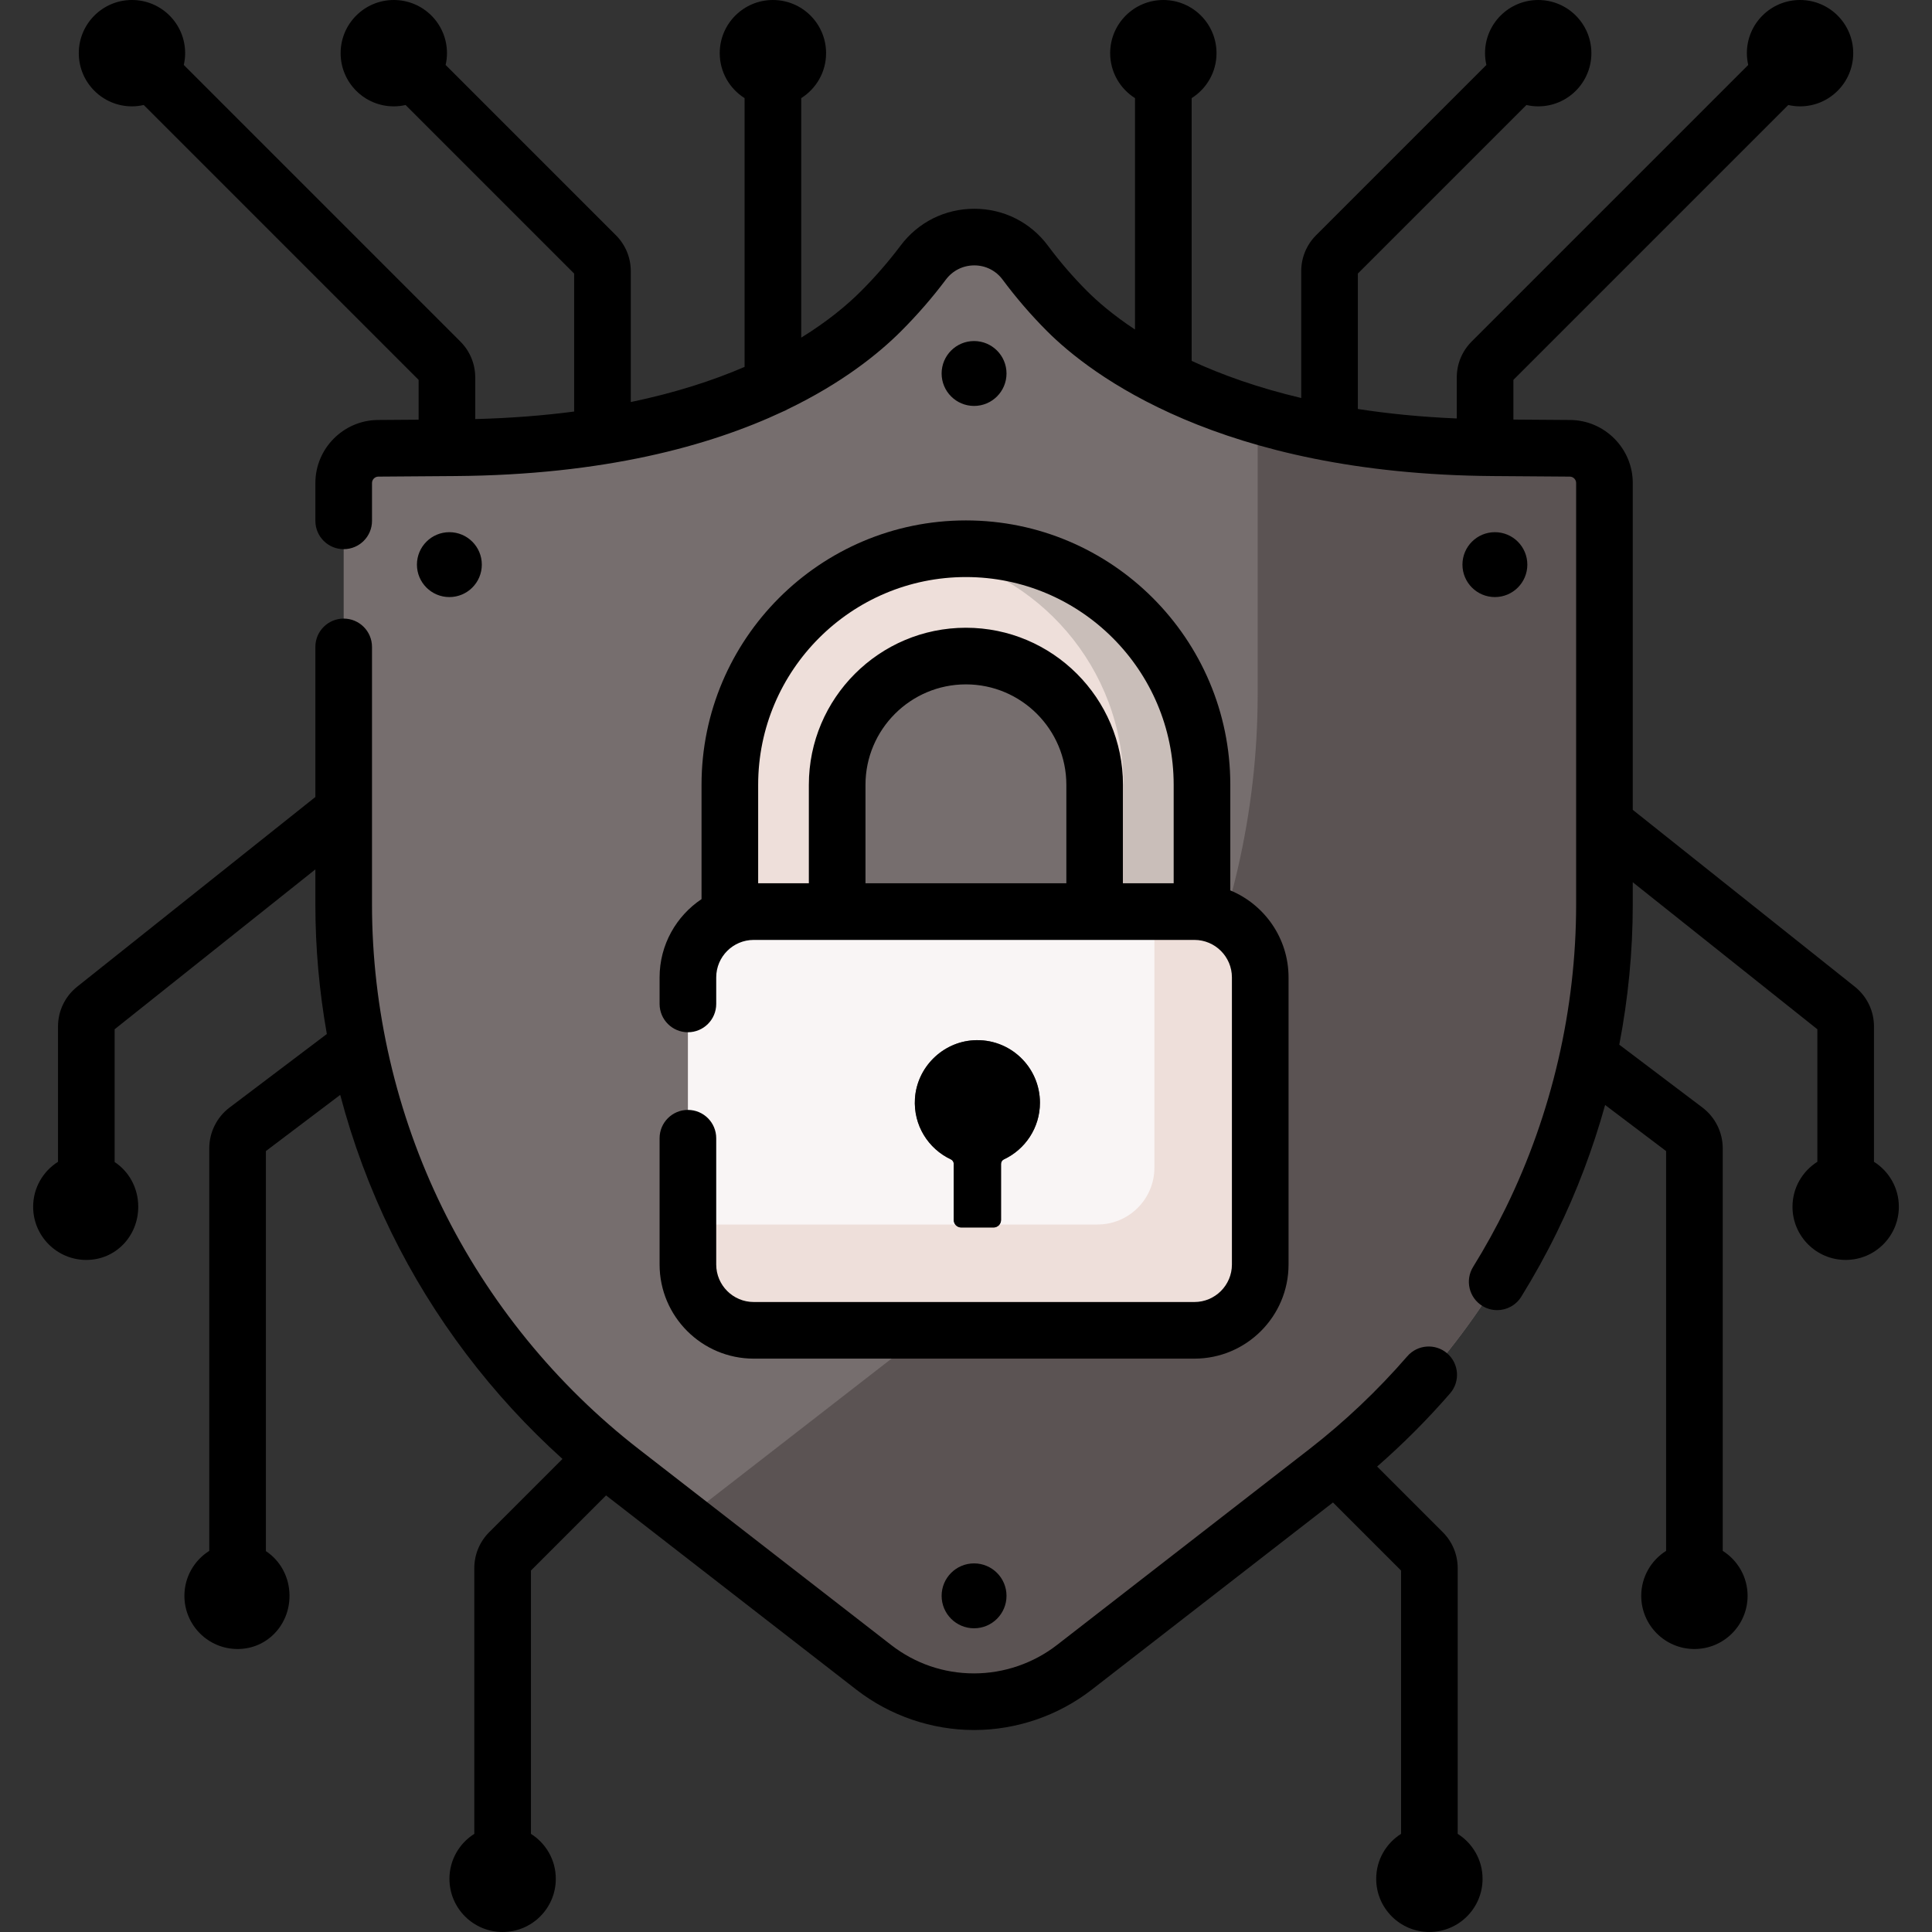 <svg id="Capa_1" enable-background="new 0 0 512 512" height="512" viewBox="0 0 512 512" width="512" xmlns="http://www.w3.org/2000/svg"><rect x="0" y="0" width="512" height="512" fill="#333333" stroke="none"/><g><g><g><path d="m152.592 72.937h.01z" fill="#9bd069"/></g><g><path d="m111.373 101.109h.01z" fill="#9bd069"/></g></g><g><g><path d="m442.128 305.495h.011z" fill="#9bd069"/></g></g><g><g><path d="m371.735 416.654h.011z" fill="#9bd069"/></g></g><g><g><g><g><path d="m258.138 450.971c-9.378 0-18.753-3.035-26.579-9.108l-66.896-51.919c-22.777-17.679-41.519-40.709-54.2-66.602s-19.383-54.82-19.383-83.652v-111.687c0-5.054 4.078-9.161 9.131-9.198l20.334-.148c57.903-.42 94.034-17.293 112.923-36.183 4.414-4.414 8.111-8.778 11.187-12.874 6.778-9.029 20.326-9.039 27.061.022 3.08 4.143 6.753 8.516 11.089 12.851 18.113 18.113 55.021 35.763 112.924 36.184l20.334.148c5.054.037 9.131 4.144 9.131 9.198v111.687c0 28.832-6.703 57.758-19.383 83.652-12.681 25.894-31.423 48.925-54.2 66.602l-66.895 51.918c-7.823 6.072-17.202 9.109-26.578 9.109z" fill="#766e6e"/></g></g><g><path d="m416.064 118.805-20.334-.148c-24.529-.178-45.275-3.455-62.436-8.542v73.977c0 31.157-7.243 62.417-20.946 90.398-13.704 27.982-33.957 52.87-58.571 71.974l-72.29 56.105c-.094.073-.19.139-.284.211l50.357 39.083c7.825 6.073 17.2 9.108 26.579 9.108 9.376 0 18.755-3.037 26.579-9.109l66.895-51.918c22.777-17.678 41.519-40.708 54.2-66.602 12.68-25.893 19.383-54.82 19.383-83.652v-111.687c-.001-5.054-4.078-9.161-9.132-9.198z" fill="#5b5353"/></g></g><g><path d="" style="fill:none;stroke:#c9beb9;stroke-width:15;stroke-linecap:round;stroke-linejoin:round;stroke-miterlimit:10"/></g></g><g><g><g><path d="m304.319 273.056c-7.854 0-14.221-6.367-14.221-14.221v-50.852c0-18.813-15.306-34.12-34.12-34.12s-34.12 15.306-34.12 34.12v50.852c0 7.854-6.367 14.221-14.221 14.221s-14.221-6.367-14.221-14.221v-50.852c0-34.497 28.066-62.562 62.562-62.562s62.562 28.066 62.562 62.562v50.852c0 7.854-6.367 14.221-14.221 14.221z" fill="#eedfda"/></g></g><g><g><path d="m255.978 145.421c-3.545 0-7.017.312-10.402.881 29.561 4.97 52.16 30.729 52.16 61.681v50.852c0 3.742-1.456 7.136-3.819 9.675 2.596 2.791 6.29 4.547 10.402 4.547 7.854 0 14.221-6.367 14.221-14.221v-50.852c0-34.498-28.066-62.563-62.562-62.563z" fill="#c9beb9"/></g></g><g><path d="m316.545 352.55h-116.814c-9.626 0-17.429-7.803-17.429-17.429v-76.107c0-9.626 7.803-17.429 17.429-17.429h116.814c9.626 0 17.429 7.803 17.429 17.429v76.107c.001 9.625-7.803 17.429-17.429 17.429z" fill="#f9f5f5"/></g><g><path d="m318.894 241.583h-12.964v67.842c0 8.329-6.752 15.081-15.081 15.081h-108.548v12.964c0 8.329 6.752 15.081 15.081 15.081h121.512c8.329 0 15.081-6.752 15.081-15.081v-80.805c0-8.33-6.752-15.082-15.081-15.082z" fill="#eedfda"/></g><g><path d="m275.596 292.232c0-9.509-8.004-17.148-17.643-16.547-8.241.514-14.952 7.21-15.483 15.449-.458 7.101 3.559 13.317 9.504 16.109.466.219.776.673.776 1.188v14.888c0 1.091.885 1.976 1.976 1.976h8.58c1.091 0 1.976-.885 1.976-1.976v-14.856c0-.511.284-.989.747-1.206 5.651-2.642 9.567-8.374 9.567-15.025z" fill="#5b5353"/></g></g><g><path d="m496.626 307.889v-35.848c0-4.136-1.856-7.986-5.092-10.566l-58.834-46.858v-86.614c0-9.144-7.439-16.637-16.581-16.702l-15.053-.109v-10.522l72.843-72.843c1.005.228 2.047.359 3.121.359 7.783 0 14.093-6.31 14.093-14.093 0-7.784-6.31-14.093-14.093-14.093s-14.093 6.309-14.093 14.093c0 1.074.131 2.115.358 3.12l-73.282 73.283c-2.551 2.552-3.956 5.944-3.956 9.551v10.852c-9.521-.403-18.242-1.279-26.212-2.513v-35.888l44.673-44.671c1.005.228 2.047.359 3.121.359 7.783 0 14.093-6.31 14.093-14.093s-6.31-14.093-14.093-14.093-14.093 6.309-14.093 14.093c0 1.074.131 2.115.358 3.121l-45.115 45.115c-2.549 2.551-3.953 5.943-3.953 9.55v33.596c-11.541-2.727-21.14-6.187-29.037-9.839v-69.63c3.954-2.496 6.588-6.892 6.588-11.914.002-7.783-6.308-14.092-14.091-14.092s-14.093 6.309-14.093 14.093c0 5.021 2.634 9.418 6.588 11.914v61.328c-5.868-3.878-10.008-7.496-12.678-10.167-3.715-3.714-7.204-7.758-10.373-12.022-4.626-6.223-11.728-9.803-19.484-9.821-.02 0-.039 0-.06 0-7.757 0-14.878 3.559-19.541 9.771-3.161 4.209-6.69 8.27-10.492 12.072-3.622 3.622-8.779 7.961-15.832 12.308v-63.47c3.954-2.496 6.588-6.892 6.588-11.914.001-7.783-6.308-14.092-14.092-14.092-7.783 0-14.093 6.309-14.093 14.093 0 5.021 2.634 9.418 6.588 11.914v71.225c-8.325 3.587-18.289 6.851-30.16 9.316v-34.67c0-3.608-1.405-6.999-3.956-9.552l-45.112-45.111c.228-1.005.359-2.047.359-3.121 0-7.783-6.31-14.093-14.093-14.093s-14.093 6.309-14.093 14.093c0 7.783 6.31 14.093 14.093 14.093 1.074 0 2.116-.131 3.121-.359l44.672 44.672v36.563c-8.007 1.05-16.72 1.752-26.212 1.997v-11.012c0-3.608-1.405-7-3.956-9.551l-73.281-73.283c.228-1.005.359-2.047.359-3.121 0-7.784-6.31-14.093-14.093-14.093s-14.093 6.309-14.093 14.093c0 7.783 6.31 14.093 14.093 14.093 1.074 0 2.116-.131 3.121-.359l72.843 72.843v10.553l-10.775.078c-9.143.065-16.582 7.558-16.582 16.702v10.029c0 4.145 3.36 7.504 7.504 7.504s7.504-3.359 7.504-7.504v-10.029c0-.927.754-1.687 1.681-1.693l20.335-.148c39.371-.287 67.391-7.941 86.882-17.095.418-.159.817-.353 1.196-.58 14.455-6.961 24.094-14.704 30.097-20.707 4.3-4.3 8.297-8.901 11.881-13.674 1.801-2.399 4.548-3.774 7.54-3.774h.023c2.975.007 5.701 1.38 7.474 3.766 3.603 4.849 7.575 9.451 11.805 13.682 11.365 11.364 45.63 37.854 118.176 38.382l20.335.148c.926.007 1.681.766 1.681 1.693v111.687c0 27.694-6.438 55.479-18.619 80.352-2.611 5.332-5.532 10.615-8.682 15.699-2.183 3.523-1.097 8.148 2.426 10.331 1.231.763 2.596 1.127 3.946 1.127 2.511 0 4.966-1.261 6.386-3.553 3.411-5.505 6.576-11.226 9.404-17.003 5.303-10.829 9.582-22.173 12.824-33.81l16.157 12.213v105.954c-3.954 2.496-6.588 6.892-6.588 11.913 0 7.783 6.309 14.093 14.093 14.093 7.783 0 14.093-6.31 14.093-14.093 0-5.022-2.635-9.418-6.589-11.914v-106.701c0-4.209-2.004-8.237-5.363-10.776l-22.05-16.668c2.351-12.251 3.571-24.715 3.571-37.165v-5.886l48.917 38.961v35.125c-3.954 2.496-6.588 6.892-6.588 11.914 0 7.783 6.309 14.093 14.093 14.093 7.783 0 14.093-6.31 14.093-14.093 0-5.022-2.635-9.418-6.589-11.914z"/><path d="m386.305 485.994v-70.402c0-3.608-1.405-6.999-3.956-9.552l-17.391-17.391c6.855-5.991 13.335-12.477 19.333-19.392 2.715-3.131 2.378-7.871-.752-10.586-3.13-2.714-7.87-2.378-10.586.752-7.851 9.053-16.578 17.327-25.94 24.593l-66.896 51.919c-6.259 4.857-14.064 7.533-21.978 7.533-8.028 0-15.628-2.605-21.978-7.533l-66.896-51.919c-21.879-16.982-39.881-39.104-52.061-63.975s-18.619-52.656-18.619-80.351v-68.252c0-4.145-3.36-7.504-7.504-7.504s-7.504 3.359-7.504 7.504v39.774l-63.11 50.264c-3.237 2.578-5.093 6.429-5.093 10.566v35.848c-3.954 2.496-6.588 6.892-6.588 11.914 0 7.783 6.31 14.093 14.093 14.093s13.759-6.31 13.759-14.093c0-4.98-2.454-9.347-6.255-11.854v-35.185l53.194-42.367v9.292c0 11.492 1.033 22.996 3.04 34.333l-25.798 19.501c-3.356 2.54-5.36 6.567-5.36 10.774v106.701c-3.954 2.496-6.588 6.892-6.588 11.914 0 7.783 6.31 14.093 14.093 14.093s13.759-6.31 13.759-14.093c0-4.98-2.454-9.347-6.255-11.854v-106.014l19.694-14.887c3.316 12.576 7.855 24.826 13.564 36.484 11.075 22.614 26.611 43.114 45.333 59.993l-19.406 19.405c-2.551 2.551-3.956 5.944-3.956 9.552v70.402c-3.954 2.496-6.588 6.892-6.588 11.914 0 7.783 6.31 14.093 14.093 14.093s14.093-6.31 14.093-14.093c0-5.022-2.634-9.418-6.588-11.914v-69.78l19.912-19.912 66.342 51.489c8.878 6.891 19.951 10.685 31.179 10.685s22.302-3.794 31.18-10.685l63.934-49.62 18.044 18.043v69.779c-3.954 2.496-6.589 6.892-6.589 11.914 0 7.783 6.31 14.093 14.093 14.093s14.093-6.31 14.093-14.093c-.002-5.021-2.636-9.417-6.59-11.913z"/><circle cx="258.138" cy="422.913" r="8.598"/><path d="m266.736 98.979c0-4.748-3.849-8.598-8.598-8.598s-8.598 3.849-8.598 8.598c0 4.748 3.849 8.598 8.598 8.598s8.598-3.849 8.598-8.598z"/><circle cx="396.162" cy="149.632" r="8.598"/><circle cx="119.089" cy="149.632" r="8.598"/><path d="m182.302 294.138c-4.145 0-7.504 3.359-7.504 7.504v33.468c0 13.754 11.19 24.944 24.944 24.944h116.794c13.754 0 24.943-11.19 24.943-24.944v-76.087c0-10.388-6.385-19.31-15.435-23.056v-27.984c0-38.635-31.431-70.066-70.066-70.066s-70.066 31.431-70.066 70.066v30.294c-6.695 4.478-11.114 12.105-11.114 20.747v7.029c0 4.145 3.36 7.504 7.504 7.504s7.504-3.359 7.504-7.504v-7.029c0-5.479 4.457-9.936 9.935-9.936h116.794c5.478 0 9.935 4.457 9.935 9.936v76.087c0 5.479-4.457 9.935-9.935 9.935h-116.794c-5.478 0-9.935-4.457-9.935-9.935v-33.468c0-4.146-3.36-7.505-7.504-7.505zm73.675-141.213c30.359 0 55.058 24.699 55.058 55.058v26.096h-13.434v-26.096c0-22.952-18.672-41.624-41.624-41.624-22.951 0-41.624 18.672-41.624 41.624v26.096h-13.433v-26.096c0-30.359 24.698-55.058 55.057-55.058zm26.616 81.154h-53.23v-26.096c0-14.676 11.94-26.615 26.615-26.615s26.615 11.94 26.615 26.615z"/><path d="m254.726 325.295h8.58c1.091 0 1.976-.885 1.976-1.976v-14.856c0-.511.284-.99.747-1.206 5.651-2.642 9.568-8.374 9.568-15.025 0-9.509-8.004-17.148-17.643-16.547-8.241.514-14.952 7.21-15.483 15.449-.458 7.101 3.559 13.316 9.504 16.109.466.219.776.673.776 1.188v14.888c-.001 1.091.884 1.976 1.975 1.976z"/></g></g></svg>